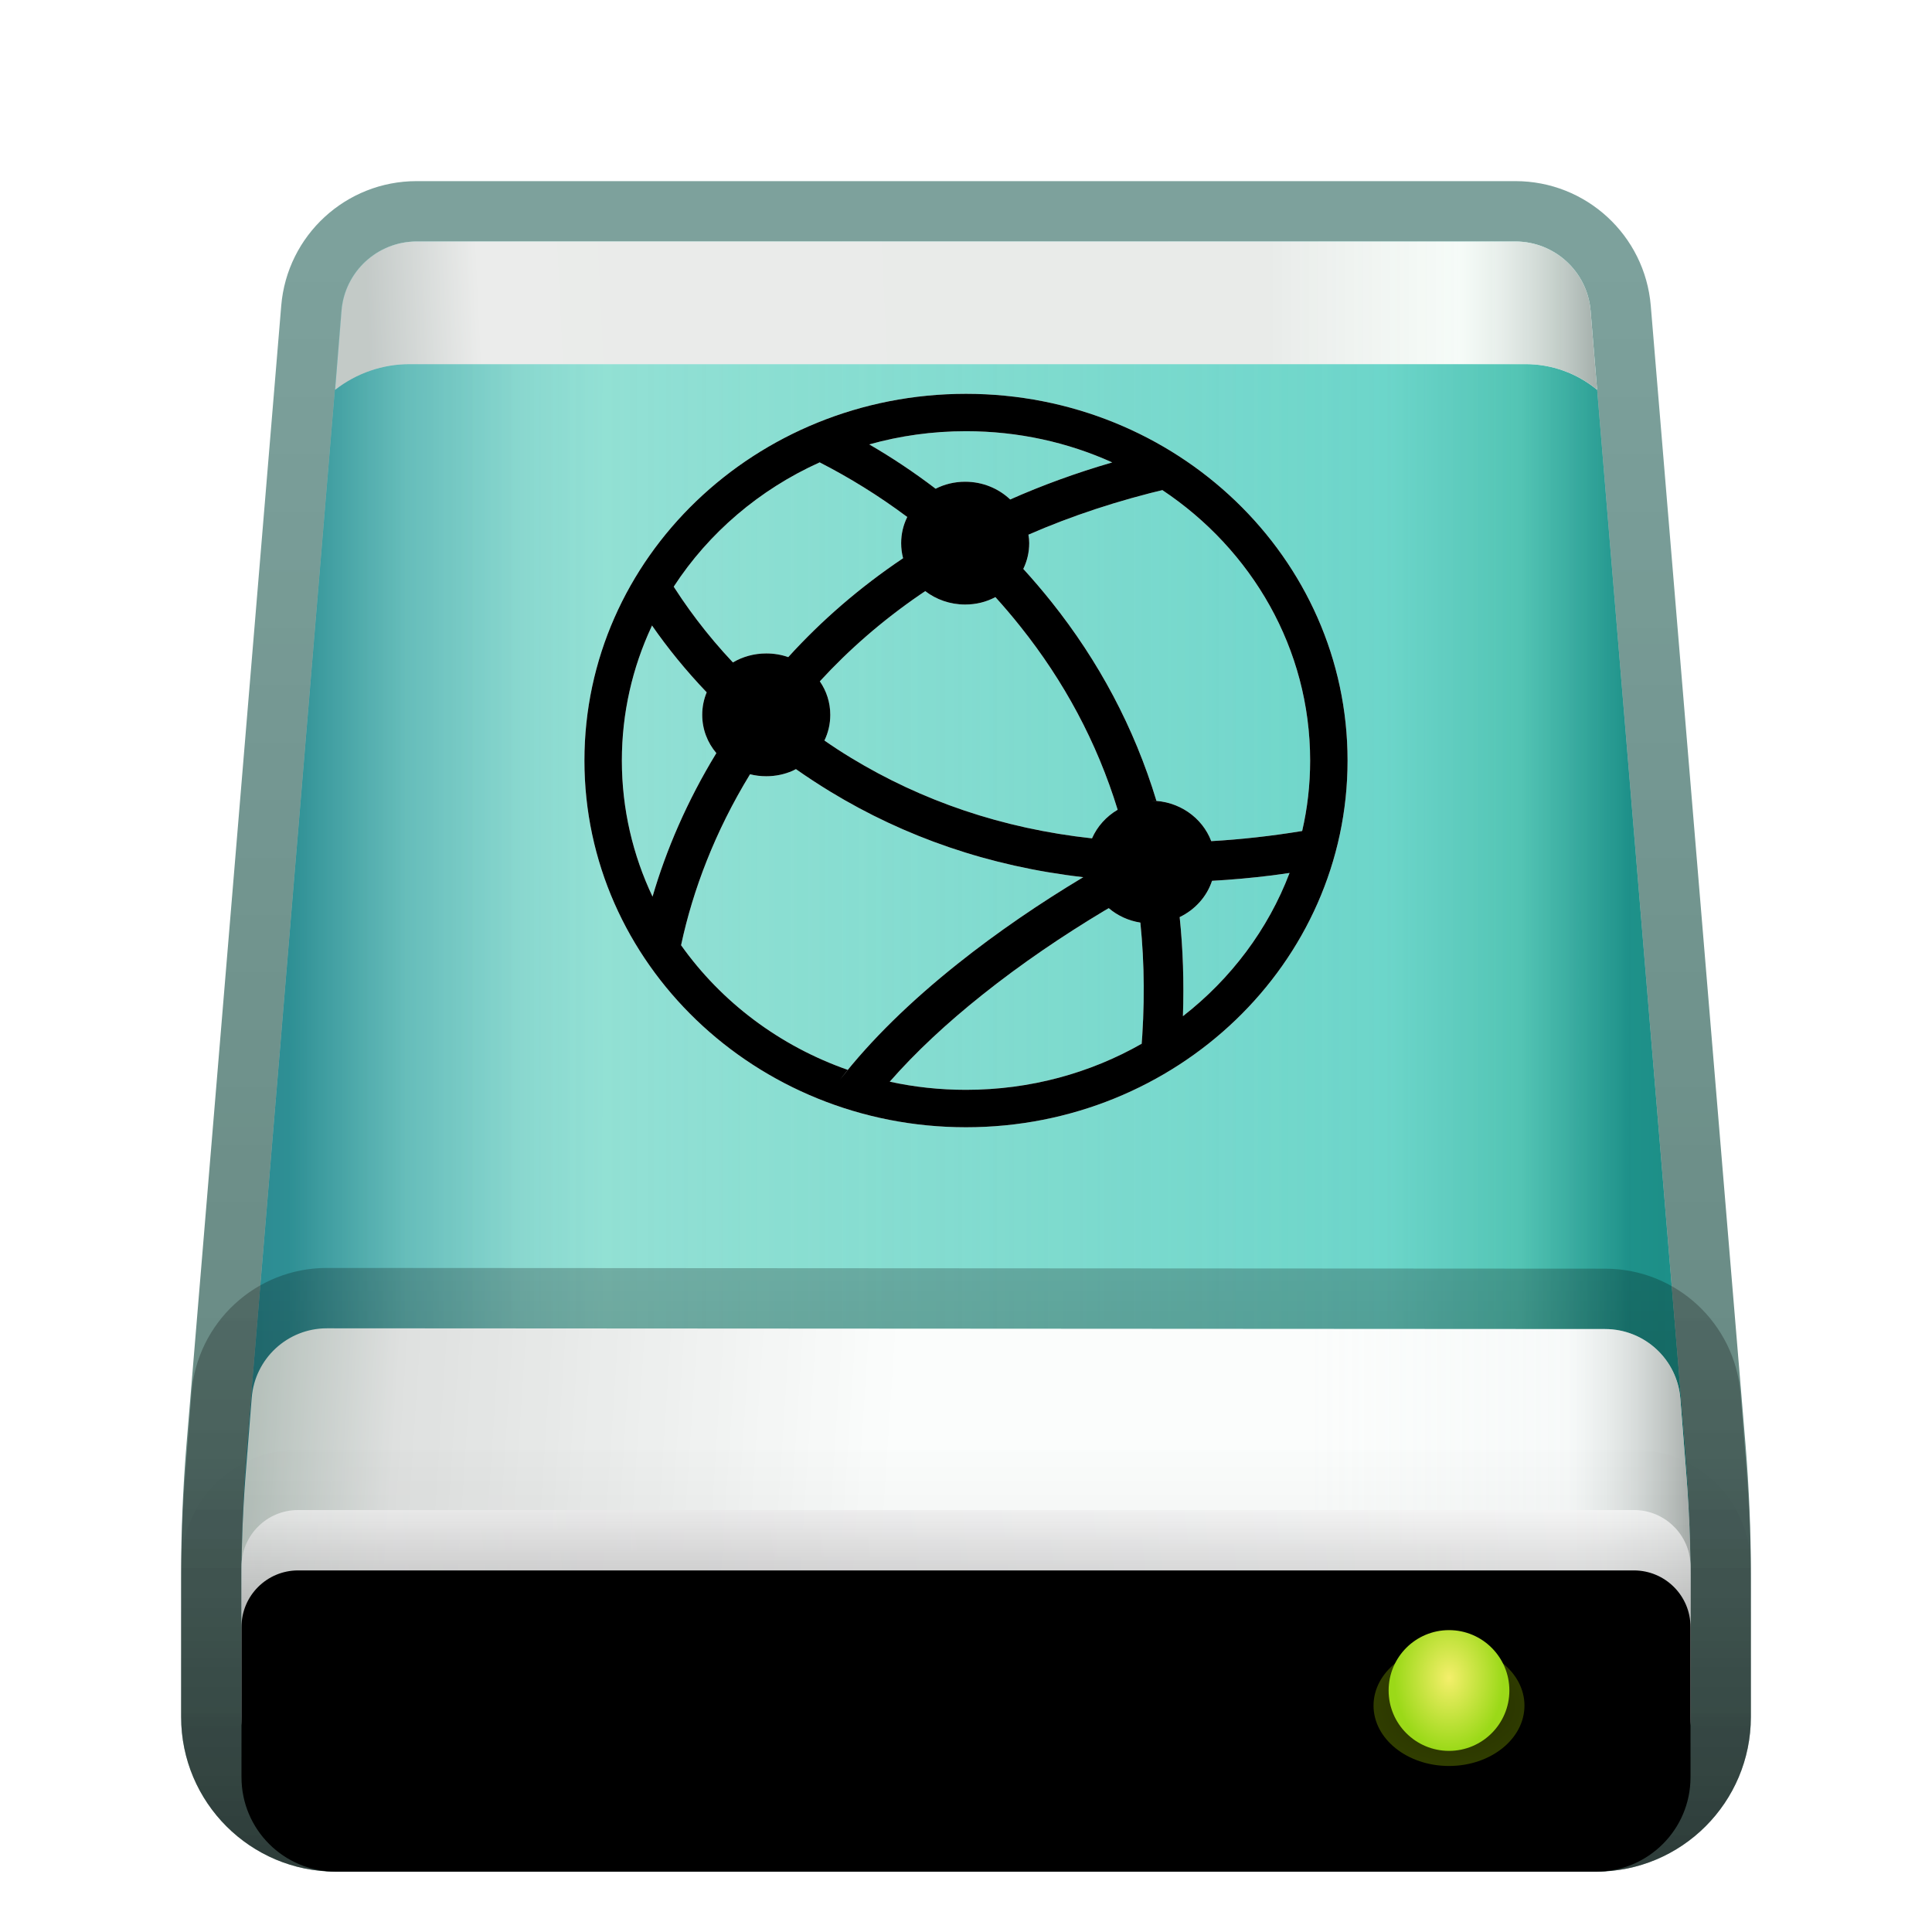 <svg xmlns="http://www.w3.org/2000/svg" xmlns:xlink="http://www.w3.org/1999/xlink" width="32" height="32" viewBox="0 0 32 32">
  <defs>
    <filter id="drive-network-a" width="129.6%" height="127.6%" x="-14.8%" y="-13.8%" filterUnits="objectBoundingBox">
      <feOffset dy="1" in="SourceAlpha" result="shadowOffsetOuter1"/>
      <feGaussianBlur in="shadowOffsetOuter1" result="shadowBlurOuter1" stdDeviation=".5"/>
      <feColorMatrix in="shadowBlurOuter1" result="shadowMatrixOuter1" values="0 0 0 0 0   0 0 0 0 0   0 0 0 0 0  0 0 0 0.15 0"/>
      <feMerge>
        <feMergeNode in="shadowMatrixOuter1"/>
        <feMergeNode in="SourceGraphic"/>
      </feMerge>
    </filter>
    <linearGradient id="drive-network-b" x1="-5.578%" x2="95.89%" y1="40.232%" y2="40.232%">
      <stop offset="0%" stop-color="#2D8A94"/>
      <stop offset="29.932%" stop-color="#81D7C6"/>
      <stop offset="83.27%" stop-color="#5FD0C3"/>
      <stop offset="92.574%" stop-color="#44BDAB"/>
      <stop offset="100%" stop-color="#0C857D"/>
    </linearGradient>
    <linearGradient id="drive-network-d" x1="128.548%" x2="3.376%" y1="32.065%" y2="32.065%">
      <stop offset="0%" stop-color="#B2F1EE" stop-opacity="0"/>
      <stop offset="87.281%" stop-color="#B3F2EF" stop-opacity=".452"/>
      <stop offset="93.737%" stop-color="#77CACC" stop-opacity=".467"/>
      <stop offset="100%" stop-color="#0C767F" stop-opacity=".5"/>
    </linearGradient>
    <path id="drive-network-c" d="M4.15,1.25 L22.35,1.25 C23,1.25 23.541,1.748 23.595,2.396 L25.164,21.257 C25.221,21.946 25.25,22.638 25.25,23.329 L25.25,25.688 C25.25,26.55 24.55,27.25 23.688,27.25 L2.812,27.25 C1.95,27.25 1.25,26.55 1.25,25.688 L1.25,23.329 C1.25,22.638 1.279,21.946 1.336,21.257 L2.905,2.396 C2.959,1.748 3.5,1.25 4.15,1.25 Z"/>
    <linearGradient id="drive-network-e" x1="50%" x2="50%" y1="2.631%" y2="100%">
      <stop offset="0%" stop-color="#00473E" stop-opacity=".508"/>
      <stop offset="100%" stop-color="#003428" stop-opacity=".62"/>
    </linearGradient>
    <linearGradient id="drive-network-f" x1="50%" x2="2.738%" y1="49.31%" y2="49.575%">
      <stop offset="0%" stop-color="#FCFDFC"/>
      <stop offset="81.318%" stop-color="#FFF"/>
      <stop offset="100%" stop-color="#BDC6C4"/>
    </linearGradient>
    <linearGradient id="drive-network-h" x1="99.734%" x2="73.708%" y1="100%" y2="100%">
      <stop offset="0%" stop-color="#A5B0AC"/>
      <stop offset="41.965%" stop-color="#E8F6EE" stop-opacity=".314"/>
      <stop offset="100%" stop-color="#CBCFCD" stop-opacity=".397"/>
    </linearGradient>
    <path id="drive-network-g" d="M4.153,1.25 L22.349,1.25 C23,1.25 23.541,1.749 23.595,2.397 L23.703,3.706 L23.703,3.706 C23.37,3.431 22.952,3.281 22.52,3.281 L4.034,3.281 C3.587,3.281 3.153,3.431 2.801,3.706 L2.801,3.706 L2.801,3.706 L2.907,2.399 C2.959,1.75 3.502,1.25 4.153,1.25 Z"/>
    <linearGradient id="drive-network-i" x1="44.527%" x2="0%" y1="47.751%" y2="46.771%">
      <stop offset="0%" stop-color="#FEFEFE"/>
      <stop offset="77.706%" stop-color="#D8D8D8"/>
      <stop offset="100%" stop-color="#A2AEA8"/>
    </linearGradient>
    <linearGradient id="drive-network-k" x1="100%" x2="74.044%" y1="100%" y2="100%">
      <stop offset="0%" stop-color="#AAB0AD"/>
      <stop offset="32.662%" stop-color="#E9F1F0" stop-opacity=".314"/>
      <stop offset="100%" stop-color="#F1FAF6" stop-opacity=".233"/>
    </linearGradient>
    <path id="drive-network-j" d="M25.082,20.415 L25.18,21.656 C25.227,22.246 25.25,22.838 25.25,23.43 L25.25,25.688 C25.25,26.55 24.55,27.25 23.688,27.25 L2.812,27.25 C1.95,27.25 1.25,26.55 1.25,25.688 L1.25,23.426 C1.25,22.837 1.273,22.247 1.319,21.659 L1.419,20.403 C1.47,19.752 2.013,19.25 2.665,19.251 L23.836,19.263 C24.488,19.264 25.03,19.765 25.082,20.415 Z"/>
    <linearGradient id="drive-network-l" x1="50%" x2="50%" y1="-20.244%" y2="100%">
      <stop offset="0%" stop-opacity=".18"/>
      <stop offset="100%" stop-opacity=".467"/>
    </linearGradient>
    <linearGradient id="drive-network-m" x1="100%" x2="0%" y1="50%" y2="52.161%">
      <stop offset="0%" stop-color="#E3E3E3"/>
      <stop offset="68.204%" stop-color="#C1BFC1"/>
      <stop offset="100%" stop-color="#CBCBCB"/>
    </linearGradient>
    <linearGradient id="drive-network-o" x1="50%" x2="50%" y1="0%" y2="100%">
      <stop offset="0%" stop-color="#FFF" stop-opacity=".5"/>
      <stop offset="100%" stop-opacity=".326"/>
    </linearGradient>
    <linearGradient id="drive-network-q" x1="50%" x2="50%" y1="-13.675%" y2="100%">
      <stop offset="0%" stop-opacity="0"/>
      <stop offset="100%" stop-opacity=".111"/>
    </linearGradient>
    <path id="drive-network-n" d="M2.188,22.261 L24.312,22.261 C24.83,22.261 25.25,22.68 25.25,23.198 L25.25,25.688 C25.25,26.55 24.55,27.25 23.688,27.25 L2.812,27.25 C1.95,27.25 1.25,26.55 1.25,25.688 L1.25,23.198 C1.25,22.68 1.67,22.261 2.188,22.261 Z"/>
    <filter id="drive-network-p" width="112.5%" height="160.1%" x="-6.2%" y="-30.1%" filterUnits="objectBoundingBox">
      <feOffset dy="1" in="SourceAlpha" result="shadowOffsetInner1"/>
      <feComposite in="shadowOffsetInner1" in2="SourceAlpha" k2="-1" k3="1" operator="arithmetic" result="shadowInnerInner1"/>
      <feColorMatrix in="shadowInnerInner1" values="0 0 0 0 1   0 0 0 0 1   0 0 0 0 1  0 0 0 1 0"/>
    </filter>
    <radialGradient id="drive-network-r" cx="54.402%" cy="50%" r="50%" fx="54.402%" fy="50%" gradientTransform="matrix(0 1 -1.144 0 1.116 -.044)">
      <stop offset="0%" stop-color="#4A5D00" stop-opacity=".477"/>
      <stop offset="100%" stop-color="#465900" stop-opacity=".693"/>
    </radialGradient>
    <radialGradient id="drive-network-s" cx="50%" cy="39.587%" r="60.364%" fx="50%" fy="39.587%" gradientTransform="matrix(0 1 -.75 0 .797 -.104)">
      <stop offset="0%" stop-color="#F4EF6B"/>
      <stop offset="99.921%" stop-color="#9BD918"/>
    </radialGradient>
    <path id="drive-network-t" d="M16,6.523 C19.487,6.523 22.32,9.239 22.32,12.597 C22.32,15.954 19.487,18.671 16,18.671 C12.513,18.671 9.68,15.954 9.68,12.597 C9.68,9.239 12.513,6.523 16,6.523 Z M18.364,15.042 L18.297,15.081 L18.297,15.081 C17.606,15.495 16.915,15.963 16.272,16.476 C15.683,16.945 15.166,17.426 14.737,17.916 C15.143,18.005 15.566,18.051 16,18.051 C17.063,18.051 18.058,17.773 18.909,17.288 L18.899,17.432 C18.963,16.679 18.958,15.962 18.888,15.281 C18.689,15.25 18.509,15.165 18.364,15.042 Z M13.183,12.739 L13.13,12.766 C12.996,12.825 12.848,12.857 12.692,12.857 C12.599,12.857 12.508,12.846 12.423,12.824 C11.839,13.779 11.476,14.747 11.284,15.641 L11.281,15.656 C11.947,16.595 12.911,17.325 14.044,17.721 L13.91,17.886 C14.425,17.223 15.088,16.58 15.862,15.963 C16.525,15.435 17.233,14.954 17.942,14.529 C16.378,14.349 14.985,13.861 13.756,13.114 C13.558,12.993 13.367,12.868 13.183,12.739 Z M21.359,14.459 L21.072,14.499 C20.734,14.541 20.401,14.571 20.075,14.589 C19.989,14.851 19.793,15.068 19.539,15.19 C19.594,15.717 19.612,16.264 19.593,16.831 C20.386,16.214 21.003,15.396 21.359,14.459 Z M10.799,10.36 L10.79,10.382 C10.475,11.059 10.3,11.809 10.3,12.597 C10.3,13.4 10.482,14.163 10.808,14.851 C11.034,14.078 11.378,13.272 11.865,12.474 C11.718,12.301 11.631,12.08 11.631,11.84 C11.631,11.708 11.657,11.583 11.705,11.467 C11.361,11.107 11.059,10.735 10.799,10.36 Z M19.253,8.118 L19.362,8.091 C18.518,8.289 17.743,8.546 17.034,8.856 C17.043,8.902 17.047,8.949 17.047,8.996 C17.047,9.149 17.012,9.293 16.949,9.423 C17.108,9.597 17.264,9.78 17.416,9.97 C18.195,10.947 18.785,12.045 19.155,13.267 L19.065,13.262 C19.524,13.262 19.914,13.541 20.062,13.932 C20.548,13.904 21.05,13.849 21.568,13.764 C21.655,13.388 21.7,12.998 21.7,12.597 C21.7,10.743 20.733,9.104 19.253,8.118 Z M15.325,9.791 L15.23,9.855 C14.612,10.28 14.063,10.758 13.579,11.285 C13.689,11.444 13.752,11.635 13.752,11.84 C13.752,11.992 13.718,12.136 13.655,12.265 C13.796,12.364 13.944,12.46 14.097,12.553 C15.263,13.261 16.589,13.722 18.087,13.886 C18.174,13.688 18.324,13.522 18.512,13.412 C18.167,12.288 17.62,11.279 16.903,10.38 C16.768,10.21 16.629,10.047 16.487,9.89 C16.338,9.97 16.167,10.013 15.986,10.013 C15.736,10.013 15.506,9.93 15.325,9.791 Z M13.577,7.658 C12.578,8.108 11.738,8.827 11.159,9.717 L11.062,9.562 C11.35,10.035 11.707,10.513 12.139,10.972 C12.3,10.877 12.489,10.823 12.692,10.823 C12.82,10.823 12.943,10.844 13.056,10.884 C13.608,10.276 14.242,9.727 14.958,9.246 C14.937,9.166 14.926,9.083 14.926,8.996 C14.926,8.841 14.962,8.694 15.027,8.563 C14.551,8.207 14.065,7.909 13.587,7.664 Z M16,7.142 C15.444,7.142 14.906,7.218 14.398,7.361 C14.767,7.575 15.135,7.819 15.497,8.095 C15.643,8.02 15.81,7.979 15.986,7.979 C16.277,7.979 16.54,8.091 16.732,8.273 C17.259,8.039 17.823,7.833 18.422,7.659 C17.688,7.327 16.867,7.142 16,7.142 Z"/>
    <filter id="drive-network-u" width="107.9%" height="108.2%" x="-4%" y="-4.1%" filterUnits="objectBoundingBox">
      <feGaussianBlur in="SourceAlpha" result="shadowBlurInner1" stdDeviation=".5"/>
      <feOffset in="shadowBlurInner1" result="shadowOffsetInner1"/>
      <feComposite in="shadowOffsetInner1" in2="SourceAlpha" k2="-1" k3="1" operator="arithmetic" result="shadowInnerInner1"/>
      <feColorMatrix in="shadowInnerInner1" values="0 0 0 0 0.51   0 0 0 0 1   0 0 0 0 0.8  0 0 0 0.65 0"/>
    </filter>
  </defs>
  <g fill="none" fill-rule="evenodd">
    <g filter="url(#drive-network-a)" transform="translate(2.75 1.75)">
      <use fill="url(#drive-network-b)" xlink:href="#drive-network-c"/>
      <use fill="url(#drive-network-d)" fill-opacity=".8" xlink:href="#drive-network-c"/>
      <path fill="url(#drive-network-e)" fill-rule="nonzero" d="M22.35,0.25 L4.15,0.25 C2.98,0.25 2.005,1.147 1.908,2.314 L0.339,21.174 C0.28,21.891 0.25,22.61 0.25,23.329 L0.25,25.688 C0.25,27.103 1.397,28.25 2.812,28.25 L23.688,28.25 C25.103,28.25 26.25,27.103 26.25,25.688 L26.25,23.329 C26.25,22.61 26.22,21.891 26.161,21.174 L24.592,2.314 C24.495,1.147 23.52,0.25 22.35,0.25 Z M22.35,1.25 C23,1.25 23.541,1.748 23.595,2.396 L25.164,21.257 C25.221,21.946 25.25,22.638 25.25,23.329 L25.25,25.688 C25.25,26.55 24.55,27.25 23.688,27.25 L2.812,27.25 C1.95,27.25 1.25,26.55 1.25,25.688 L1.25,23.329 C1.25,22.638 1.279,21.946 1.336,21.257 L2.905,2.396 C2.959,1.748 3.5,1.25 4.15,1.25 L22.35,1.25 Z"/>
      <use fill="url(#drive-network-f)" xlink:href="#drive-network-g"/>
      <use fill="url(#drive-network-h)" xlink:href="#drive-network-g"/>
      <use fill="url(#drive-network-i)" xlink:href="#drive-network-j"/>
      <use fill="url(#drive-network-k)" xlink:href="#drive-network-j"/>
      <path fill="url(#drive-network-l)" fill-rule="nonzero" d="M23.837,18.263 L2.666,18.251 C1.491,18.25 0.514,19.153 0.422,20.324 L0.323,21.581 C0.274,22.195 0.25,22.81 0.25,23.426 L0.25,25.688 C0.25,27.103 1.397,28.25 2.812,28.25 L23.688,28.25 C25.103,28.25 26.25,27.103 26.25,25.688 L26.25,23.43 C26.25,22.811 26.226,22.194 26.177,21.577 L26.079,20.336 C25.986,19.166 25.01,18.264 23.837,18.263 Z M2.665,19.251 L23.836,19.263 C24.488,19.264 25.03,19.765 25.082,20.415 L25.18,21.656 C25.227,22.246 25.25,22.838 25.25,23.43 L25.25,25.688 C25.25,26.55 24.55,27.25 23.688,27.25 L2.812,27.25 C1.95,27.25 1.25,26.55 1.25,25.688 L1.25,23.426 C1.25,22.837 1.273,22.247 1.319,21.659 L1.419,20.403 C1.47,19.752 2.013,19.25 2.665,19.251 Z"/>
      <use fill="url(#drive-network-m)" fill-opacity=".6" xlink:href="#drive-network-n"/>
      <use fill="url(#drive-network-o)" xlink:href="#drive-network-n"/>
      <use fill="#000" filter="url(#drive-network-p)" xlink:href="#drive-network-n"/>
      <path stroke="url(#drive-network-q)" d="M24.312,21.761 C24.709,21.761 25.069,21.921 25.329,22.182 C25.589,22.442 25.75,22.801 25.75,23.198 L25.75,23.198 L25.75,25.688 C25.75,26.257 25.519,26.773 25.146,27.146 C24.773,27.519 24.257,27.75 23.688,27.75 L23.688,27.75 L2.812,27.75 C2.243,27.75 1.727,27.519 1.354,27.146 C0.981,26.773 0.75,26.257 0.75,25.688 L0.75,25.688 L0.75,23.198 C0.75,22.801 0.911,22.442 1.171,22.182 C1.431,21.921 1.791,21.761 2.188,21.761 L2.188,21.761 Z"/>
      <path fill="url(#drive-network-r)" d="M21.25,26.5 C21.94,26.5 22.5,26.052 22.5,25.5 C22.5,24.948 21.94,24.5 21.25,24.5 C20.56,24.5 20,24.948 20,25.5 C20,26.052 20.56,26.5 21.25,26.5 Z"/>
      <ellipse cx="21.25" cy="25.25" fill="url(#drive-network-s)" rx="1" ry="1"/>
    </g>
    <use fill="#FFF" xlink:href="#drive-network-t"/>
    <use fill="#000" filter="url(#drive-network-u)" xlink:href="#drive-network-t"/>
  </g>
</svg>
